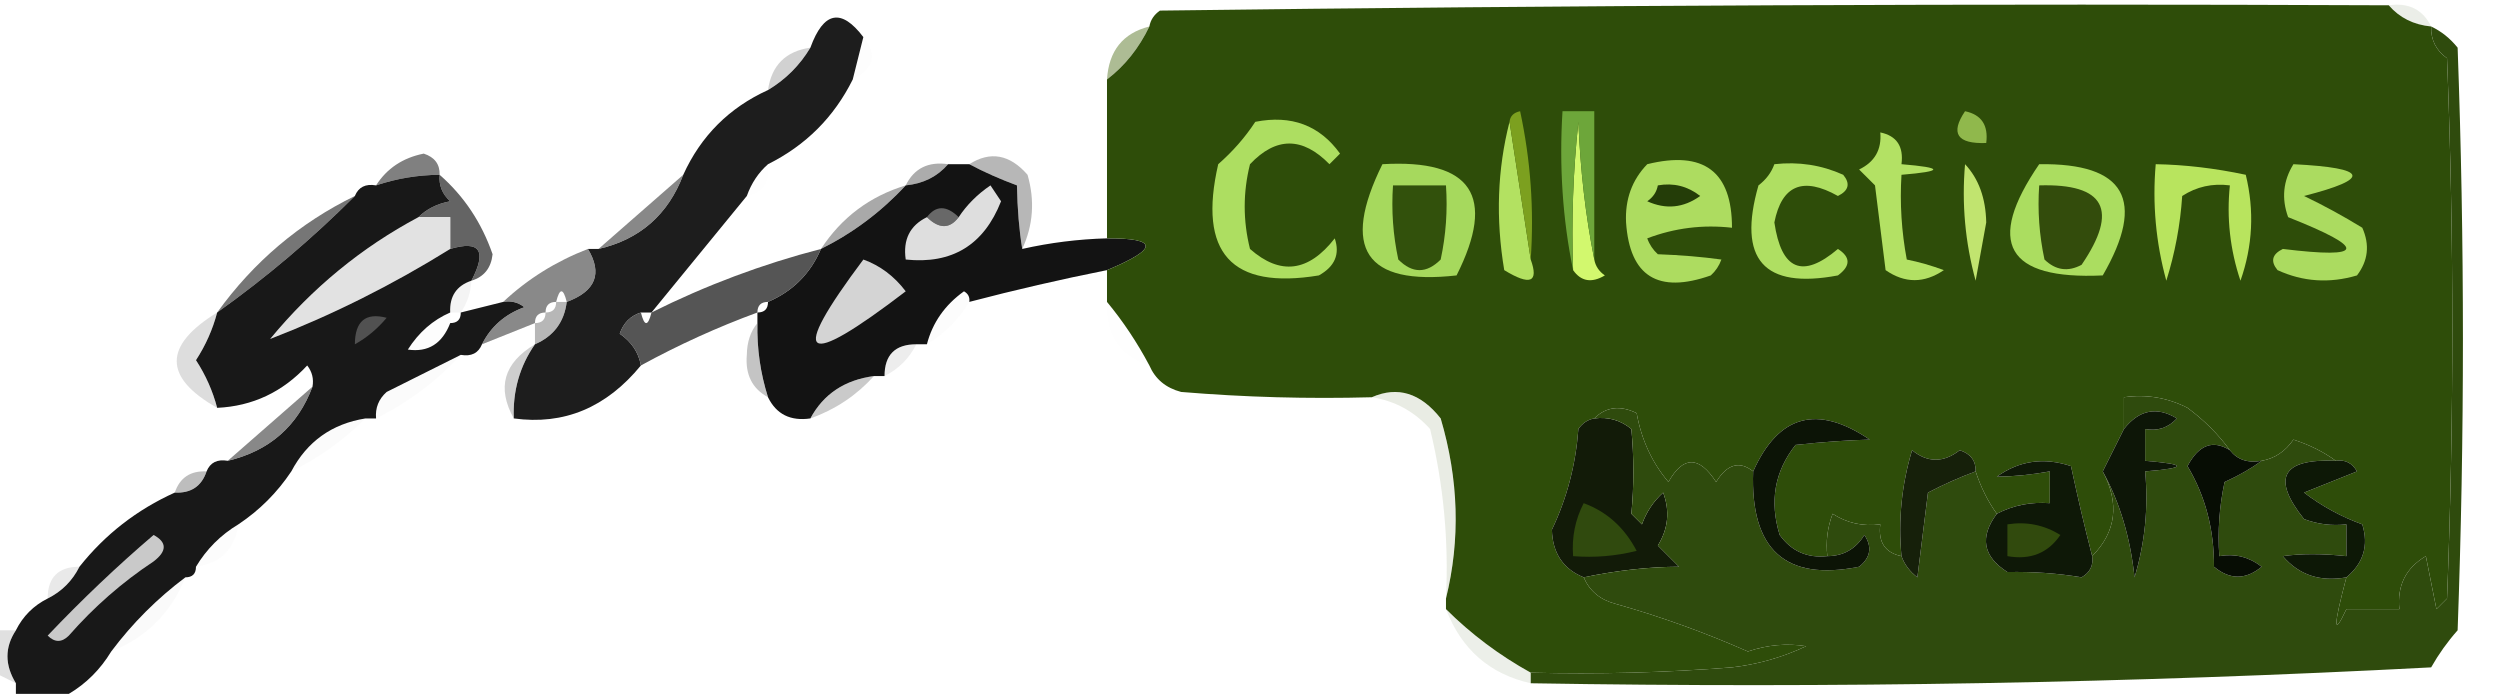 <?xml version="1.0" encoding="UTF-8"?>
<!DOCTYPE svg PUBLIC "-//W3C//DTD SVG 1.1//EN" "http://www.w3.org/Graphics/SVG/1.1/DTD/svg11.dtd">
<svg xmlns="http://www.w3.org/2000/svg" version="1.1" width="236px" height="66px" style="shape-rendering:geometricPrecision; text-rendering:geometricPrecision; image-rendering:optimizeQuality; fill-rule:evenodd; clip-rule:evenodd" xmlns:xlink="http://www.w3.org/1999/xlink">
<g><path style="opacity:0.188" fill="#96a785" d="M 225.5,0.5 C 227.38,0.229 228.713,0.896 229.5,2.5C 227.847,2.34 226.514,1.674 225.5,0.5 Z"/></g>
<g><path style="opacity:0.986" fill="#1b1b1b" d="M 81.5,3.5 C 81.167,4.833 80.833,6.167 80.5,7.5C 78.737,11.053 76.07,13.719 72.5,15.5C 71.599,16.291 70.932,17.291 70.5,18.5C 67.47,22.191 64.47,25.858 61.5,29.5C 61.167,29.5 60.833,29.5 60.5,29.5C 59.522,29.811 58.855,30.478 58.5,31.5C 59.612,32.265 60.279,33.265 60.5,34.5C 57.233,38.482 53.233,40.149 48.5,39.5C 48.4,36.892 49.067,34.558 50.5,32.5C 52.262,31.738 53.262,30.404 53.5,28.5C 56.23,27.489 56.897,25.823 55.5,23.5C 55.833,23.5 56.167,23.5 56.5,23.5C 60.395,22.607 63.062,20.274 64.5,16.5C 66.167,12.833 68.833,10.167 72.5,8.5C 74.167,7.5 75.5,6.167 76.5,4.5C 77.745,1.08 79.412,0.747 81.5,3.5 Z"/></g>
<g><path style="opacity:0.345" fill="#7b7b7b" d="M 76.5,4.5 C 75.5,6.167 74.167,7.5 72.5,8.5C 72.833,6.167 74.167,4.833 76.5,4.5 Z"/></g>
<g><path style="opacity:0.016" fill="#858585" d="M 81.5,3.5 C 82.853,5.128 82.519,6.462 80.5,7.5C 80.833,6.167 81.167,4.833 81.5,3.5 Z"/></g>
<g><path style="opacity:0.749" fill="#92a671" d="M 108.5,2.5 C 107.513,4.551 106.18,6.218 104.5,7.5C 104.67,4.796 106.003,3.129 108.5,2.5 Z"/></g>
<g><path style="opacity:0.714" fill="#4d4d4d" d="M 41.5,16.5 C 39.435,16.517 37.435,16.851 35.5,17.5C 36.519,15.899 38.019,14.899 40,14.5C 41.03,14.836 41.53,15.503 41.5,16.5 Z"/></g>
<g><path style="opacity:0.522" fill="#757575" d="M 96.5,23.5 C 96.206,21.724 96.04,19.724 96,17.5C 94.377,16.901 92.877,16.234 91.5,15.5C 93.486,14.239 95.32,14.572 97,16.5C 97.703,18.929 97.537,21.262 96.5,23.5 Z"/></g>
<g><path style="opacity:0.553" fill="#6a6a6a" d="M 89.5,15.5 C 88.486,16.674 87.153,17.34 85.5,17.5C 86.287,15.896 87.62,15.229 89.5,15.5 Z"/></g>
<g><path style="opacity:0.994" fill="#131313" d="M 89.5,15.5 C 90.167,15.5 90.833,15.5 91.5,15.5C 92.877,16.234 94.377,16.901 96,17.5C 96.04,19.724 96.206,21.724 96.5,23.5C 99.127,22.908 101.794,22.575 104.5,22.5C 109.366,22.479 109.366,23.479 104.5,25.5C 100.138,26.372 95.804,27.372 91.5,28.5C 91.565,28.062 91.399,27.728 91,27.5C 89.198,28.789 88.031,30.456 87.5,32.5C 87.167,32.5 86.833,32.5 86.5,32.5C 84.5,32.5 83.5,33.5 83.5,35.5C 83.167,35.5 82.833,35.5 82.5,35.5C 79.733,35.87 77.733,37.204 76.5,39.5C 74.62,39.771 73.287,39.104 72.5,37.5C 71.781,35.236 71.448,32.903 71.5,30.5C 71.5,30.167 71.5,29.833 71.5,29.5C 72.167,29.5 72.5,29.167 72.5,28.5C 74.833,27.5 76.5,25.833 77.5,23.5C 80.533,21.984 83.2,19.984 85.5,17.5C 87.153,17.34 88.486,16.674 89.5,15.5 Z"/></g>
<g><path style="opacity:0.004" fill="#929292" d="M 72.5,15.5 C 72.715,17.179 72.048,18.179 70.5,18.5C 70.932,17.291 71.599,16.291 72.5,15.5 Z"/></g>
<g><path style="opacity:0.859" fill="#4b4b4b" d="M 41.5,16.5 C 43.796,18.506 45.463,21.006 46.5,24C 46.361,25.301 45.695,26.134 44.5,26.5C 45.982,23.668 45.315,22.668 42.5,23.5C 42.5,22.5 42.5,21.5 42.5,20.5C 41.5,20.5 40.5,20.5 39.5,20.5C 40.263,19.732 41.263,19.232 42.5,19C 41.748,18.329 41.414,17.496 41.5,16.5 Z"/></g>
<g><path style="opacity:1" fill="#e2e2e2" d="M 39.5,20.5 C 40.5,20.5 41.5,20.5 42.5,20.5C 42.5,21.5 42.5,22.5 42.5,23.5C 37.02,26.907 31.353,29.74 25.5,32C 29.459,27.198 34.126,23.365 39.5,20.5 Z"/></g>
<g><path style="opacity:0.475" fill="#4a4a4a" d="M 85.5,17.5 C 83.2,19.984 80.533,21.984 77.5,23.5C 79.443,20.529 82.109,18.529 85.5,17.5 Z"/></g>
<g><path style="opacity:1" fill="#686868" d="M 87.5,20.5 C 88.348,19.375 89.348,19.375 90.5,20.5C 89.652,21.625 88.652,21.625 87.5,20.5 Z"/></g>
<g><path style="opacity:0.757" fill="#4a4a4a" d="M 33.5,18.5 C 29.466,22.535 25.132,26.202 20.5,29.5C 23.948,24.713 28.281,21.046 33.5,18.5 Z"/></g>
<g><path style="opacity:0.722" fill="#5b5b5b" d="M 64.5,16.5 C 63.062,20.274 60.395,22.607 56.5,23.5C 59.141,21.196 61.808,18.862 64.5,16.5 Z"/></g>
<g><path style="opacity:1" fill="#dedede" d="M 87.5,20.5 C 88.652,21.625 89.652,21.625 90.5,20.5C 91.265,19.34 92.265,18.34 93.5,17.5C 93.833,18 94.167,18.5 94.5,19C 92.878,23.127 89.878,24.96 85.5,24.5C 85.229,22.62 85.896,21.287 87.5,20.5 Z"/></g>
<g><path style="opacity:0.999" fill="#181818" d="M 41.5,16.5 C 41.414,17.496 41.748,18.329 42.5,19C 41.263,19.232 40.263,19.732 39.5,20.5C 34.126,23.365 29.459,27.198 25.5,32C 31.353,29.74 37.02,26.907 42.5,23.5C 45.315,22.668 45.982,23.668 44.5,26.5C 43.094,26.973 42.427,27.973 42.5,29.5C 40.866,30.207 39.532,31.373 38.5,33C 40.412,33.279 41.746,32.446 42.5,30.5C 43.167,30.5 43.5,30.167 43.5,29.5C 44.833,29.167 46.167,28.833 47.5,28.5C 48.239,28.369 48.906,28.536 49.5,29C 47.676,29.66 46.343,30.827 45.5,32.5C 45.158,33.338 44.492,33.672 43.5,33.5C 41.22,34.64 38.886,35.807 36.5,37C 35.748,37.671 35.414,38.504 35.5,39.5C 35.167,39.5 34.833,39.5 34.5,39.5C 31.326,40.01 28.992,41.677 27.5,44.5C 26.167,46.5 24.5,48.167 22.5,49.5C 20.833,50.5 19.5,51.833 18.5,53.5C 18.5,54.167 18.167,54.5 17.5,54.5C 14.833,56.5 12.5,58.833 10.5,61.5C 9.473,63.194 8.139,64.528 6.5,65.5C 4.833,65.5 3.167,65.5 1.5,65.5C 1.5,65.167 1.5,64.833 1.5,64.5C 0.438,62.766 0.438,61.099 1.5,59.5C 2.167,58.167 3.167,57.167 4.5,56.5C 5.833,55.833 6.833,54.833 7.5,53.5C 9.918,50.453 12.918,48.12 16.5,46.5C 18.027,46.573 19.027,45.906 19.5,44.5C 19.842,43.662 20.508,43.328 21.5,43.5C 25.429,42.569 28.095,40.236 29.5,36.5C 29.631,35.761 29.464,35.094 29,34.5C 26.674,37.011 23.841,38.344 20.5,38.5C 20.081,36.906 19.414,35.406 18.5,34C 19.414,32.594 20.081,31.094 20.5,29.5C 25.132,26.202 29.466,22.535 33.5,18.5C 33.842,17.662 34.508,17.328 35.5,17.5C 37.435,16.851 39.435,16.517 41.5,16.5 Z"/></g>
<g><path style="opacity:1" fill="#d4d4d4" d="M 81.5,24.5 C 83.078,25.066 84.412,26.066 85.5,27.5C 75.739,34.97 74.405,33.97 81.5,24.5 Z"/></g>
<g><path style="opacity:0.671" fill="#505050" d="M 55.5,23.5 C 56.897,25.823 56.23,27.489 53.5,28.5C 53.167,27.167 52.833,27.167 52.5,28.5C 51.833,28.5 51.5,28.833 51.5,29.5C 50.833,29.5 50.5,29.833 50.5,30.5C 48.833,31.167 47.167,31.833 45.5,32.5C 46.343,30.827 47.676,29.66 49.5,29C 48.906,28.536 48.239,28.369 47.5,28.5C 49.794,26.347 52.46,24.68 55.5,23.5 Z"/></g>
<g><path style="opacity:0.884" fill="#404040" d="M 77.5,23.5 C 76.5,25.833 74.833,27.5 72.5,28.5C 71.833,28.5 71.5,28.833 71.5,29.5C 67.725,30.887 64.058,32.553 60.5,34.5C 60.279,33.265 59.612,32.265 58.5,31.5C 58.855,30.478 59.522,29.811 60.5,29.5C 60.833,30.833 61.167,30.833 61.5,29.5C 66.625,26.937 71.958,24.937 77.5,23.5 Z"/></g>
<g><path style="opacity:1" fill="#2e4d09" d="M 225.5,0.5 C 226.514,1.674 227.847,2.34 229.5,2.5C 229.461,3.756 229.961,4.756 231,5.5C 231.667,22.5 231.667,39.5 231,56.5C 230.667,56.833 230.333,57.167 230,57.5C 229.667,55.833 229.333,54.167 229,52.5C 227.108,53.617 226.275,55.284 226.5,57.5C 224.833,57.5 223.167,57.5 221.5,57.5C 220.251,60.189 220.251,59.189 221.5,54.5C 223.113,53.162 223.613,51.495 223,49.5C 221.013,48.782 219.179,47.782 217.5,46.5C 219.167,45.833 220.833,45.167 222.5,44.5C 222.043,43.703 221.376,43.369 220.5,43.5C 219.359,42.661 218.026,41.994 216.5,41.5C 215.735,42.612 214.735,43.279 213.5,43.5C 212.209,43.737 211.209,43.404 210.5,42.5C 209.412,41 208.079,39.667 206.5,38.5C 204.604,37.534 202.604,37.201 200.5,37.5C 200.5,38.5 200.5,39.5 200.5,40.5C 199.833,41.833 199.167,43.167 198.5,44.5C 200.102,47.534 199.769,50.201 197.5,52.5C 196.795,49.772 196.128,46.939 195.5,44C 192.947,43.149 190.614,43.482 188.5,45C 190.107,44.981 191.774,44.815 193.5,44.5C 193.5,45.5 193.5,46.5 193.5,47.5C 191.708,47.366 190.042,47.699 188.5,48.5C 187.655,47.328 186.989,45.995 186.5,44.5C 186.53,43.503 186.03,42.836 185,42.5C 183.467,43.695 181.967,43.695 180.5,42.5C 179.513,45.768 179.18,49.102 179.5,52.5C 177.952,52.179 177.285,51.179 177.5,49.5C 175.856,49.714 174.356,49.38 173,48.5C 172.51,49.793 172.343,51.127 172.5,52.5C 170.61,52.703 169.11,52.037 168,50.5C 167.022,47.331 167.522,44.497 169.5,42C 172.097,41.719 174.43,41.552 176.5,41.5C 171.556,38.152 167.889,39.152 165.5,44.5C 164.213,43.471 163.046,43.805 162,45.5C 160.394,43.016 158.894,43.016 157.5,45.5C 155.95,43.667 154.95,41.501 154.5,39C 152.934,38.235 151.601,38.402 150.5,39.5C 149.883,39.611 149.383,39.944 149,40.5C 148.747,43.882 147.914,47.049 146.5,50C 146.557,52.209 147.557,53.709 149.5,54.5C 150.058,55.79 151.058,56.623 152.5,57C 156.763,58.205 160.93,59.705 165,61.5C 166.841,60.875 168.674,60.708 170.5,61C 168.285,62.044 165.952,62.711 163.5,63C 157.175,63.499 150.842,63.666 144.5,63.5C 141.527,61.853 138.86,59.853 136.5,57.5C 136.5,57.167 136.5,56.833 136.5,56.5C 137.87,50.928 137.703,45.261 136,39.5C 134.103,37.095 131.936,36.428 129.5,37.5C 123.491,37.666 117.491,37.499 111.5,37C 110.058,36.623 109.058,35.79 108.5,34.5C 107.343,32.322 106.01,30.322 104.5,28.5C 104.5,27.5 104.5,26.5 104.5,25.5C 109.366,23.479 109.366,22.479 104.5,22.5C 104.5,17.5 104.5,12.5 104.5,7.5C 106.18,6.218 107.513,4.551 108.5,2.5C 108.611,1.883 108.944,1.383 109.5,1C 148.165,0.5 186.832,0.333 225.5,0.5 Z"/></g>
<g><path style="opacity:1" fill="#abdb60" d="M 216.5,15.5 C 223.576,15.857 223.909,16.857 217.5,18.5C 219.386,19.406 221.22,20.406 223,21.5C 223.72,23.112 223.554,24.612 222.5,26C 219.901,26.769 217.401,26.602 215,25.5C 214.312,24.668 214.479,24.002 215.5,23.5C 223.318,24.459 223.485,23.459 216,20.5C 215.36,18.735 215.527,17.068 216.5,15.5 Z"/></g>
<g><path style="opacity:1" fill="#a6d95d" d="M 130.5,15.5 C 138.94,15.008 141.273,18.508 137.5,26C 128.889,26.971 126.556,23.471 130.5,15.5 Z"/></g>
<g><path style="opacity:1" fill="#addc60" d="M 155.5,15.5 C 160.836,14.184 163.503,16.184 163.5,21.5C 160.753,21.187 158.086,21.52 155.5,22.5C 155.709,23.086 156.043,23.586 156.5,24C 158.657,24.078 160.657,24.245 162.5,24.5C 162.291,25.086 161.957,25.586 161.5,26C 156.515,27.757 153.849,26.09 153.5,21C 153.395,18.822 154.061,16.988 155.5,15.5 Z"/></g>
<g><path style="opacity:1" fill="#d2f86e" d="M 150.5,24.5 C 150.611,25.117 150.944,25.617 151.5,26C 150.251,26.74 149.251,26.573 148.5,25.5C 148.334,20.822 148.501,16.155 149,11.5C 149.175,16.02 149.675,20.353 150.5,24.5 Z"/></g>
<g><path style="opacity:1" fill="#adde61" d="M 118.5,11.5 C 121.908,10.828 124.575,11.828 126.5,14.5C 126.167,14.833 125.833,15.167 125.5,15.5C 122.959,12.9 120.459,12.9 118,15.5C 117.333,18.167 117.333,20.833 118,23.5C 120.854,26.016 123.521,25.683 126,22.5C 126.507,23.996 126.007,25.163 124.5,26C 116.238,27.366 113.072,23.866 115,15.5C 116.376,14.295 117.542,12.962 118.5,11.5 Z"/></g>
<g><path style="opacity:1" fill="#c1e46f" d="M 185.5,15.5 C 186.787,16.871 187.453,18.705 187.5,21C 187.167,22.833 186.833,24.667 186.5,26.5C 185.511,22.893 185.177,19.226 185.5,15.5 Z"/></g>
<g><path style="opacity:1" fill="#b8e45e" d="M 203.5,15.5 C 206.259,15.548 209.092,15.882 212,16.5C 212.824,19.882 212.657,23.216 211.5,26.5C 210.516,23.572 210.183,20.572 210.5,17.5C 208.856,17.287 207.356,17.62 206,18.5C 205.818,21.226 205.318,23.893 204.5,26.5C 203.511,22.893 203.177,19.226 203.5,15.5 Z"/></g>
<g><path style="opacity:1" fill="#abdd60" d="M 192.5,15.5 C 200.618,15.382 202.618,18.882 198.5,26C 189.412,26.426 187.412,22.926 192.5,15.5 Z"/></g>
<g><path style="opacity:1" fill="#334c0c" d="M 192.5,17.5 C 198.704,17.314 200.037,19.814 196.5,25C 195.216,25.684 194.049,25.517 193,24.5C 192.503,22.19 192.337,19.857 192.5,17.5 Z"/></g>
<g><path style="opacity:1" fill="#b3e164" d="M 177.5,12.5 C 179.048,12.821 179.715,13.821 179.5,15.5C 183.5,15.833 183.5,16.167 179.5,16.5C 179.336,19.187 179.503,21.854 180,24.5C 181.135,24.727 182.302,25.06 183.5,25.5C 181.647,26.76 179.814,26.76 178,25.5C 177.667,22.833 177.333,20.167 177,17.5C 176.5,17 176,16.5 175.5,16C 176.973,15.29 177.64,14.124 177.5,12.5 Z"/></g>
<g><path style="opacity:1" fill="#243d08" d="M 156.5,17.5 C 157.978,17.238 159.311,17.571 160.5,18.5C 158.926,19.631 157.259,19.797 155.5,19C 156.056,18.617 156.389,18.117 156.5,17.5 Z"/></g>
<g><path style="opacity:1" fill="#32510c" d="M 131.5,17.5 C 133.167,17.5 134.833,17.5 136.5,17.5C 136.663,19.857 136.497,22.19 136,24.5C 134.667,25.833 133.333,25.833 132,24.5C 131.503,22.19 131.337,19.857 131.5,17.5 Z"/></g>
<g><path style="opacity:1" fill="#6da63a" d="M 150.5,24.5 C 149.675,20.353 149.175,16.02 149,11.5C 148.501,16.155 148.334,20.822 148.5,25.5C 147.513,20.695 147.179,15.695 147.5,10.5C 148.5,10.5 149.5,10.5 150.5,10.5C 150.5,15.167 150.5,19.833 150.5,24.5 Z"/></g>
<g><path style="opacity:1" fill="#afdf62" d="M 167.5,15.5 C 169.792,15.244 171.959,15.577 174,16.5C 174.688,17.332 174.521,17.998 173.5,18.5C 170.196,16.645 168.196,17.478 167.5,21C 168.162,25.504 170.162,26.337 173.5,23.5C 174.711,24.274 174.711,25.107 173.5,26C 166.495,27.324 163.995,24.49 166,17.5C 166.717,16.956 167.217,16.289 167.5,15.5 Z"/></g>
<g><path style="opacity:1" fill="#b3e161" d="M 142.5,11.5 C 143.167,15.833 143.833,20.167 144.5,24.5C 145.281,26.663 144.447,26.996 142,25.5C 141.185,20.648 141.352,15.981 142.5,11.5 Z"/></g>
<g><path style="opacity:1" fill="#90b84c" d="M 185.5,10.5 C 187.048,10.821 187.715,11.821 187.5,13.5C 184.752,13.598 184.086,12.598 185.5,10.5 Z"/></g>
<g><path style="opacity:1" fill="#7ca01f" d="M 142.5,11.5 C 142.56,10.957 142.893,10.624 143.5,10.5C 144.493,15.12 144.827,19.786 144.5,24.5C 143.833,20.167 143.167,15.833 142.5,11.5 Z"/></g>
<g><path style="opacity:0.082" fill="#787878" d="M 44.5,26.5 C 44.443,27.609 44.11,28.609 43.5,29.5C 43.167,29.5 42.833,29.5 42.5,29.5C 42.427,27.973 43.094,26.973 44.5,26.5 Z"/></g>
<g><path style="opacity:0.62" fill="#747474" d="M 33.5,32.5 C 33.511,30.314 34.511,29.481 36.5,30C 35.627,31.045 34.627,31.878 33.5,32.5 Z"/></g>
<g><path style="opacity:0.012" fill="#6f6f6f" d="M 42.5,29.5 C 42.5,29.833 42.5,30.167 42.5,30.5C 41.746,32.446 40.412,33.279 38.5,33C 39.532,31.373 40.866,30.207 42.5,29.5 Z"/></g>
<g><path style="opacity:0.51" fill="#737373" d="M 52.5,28.5 C 52.833,28.5 53.167,28.5 53.5,28.5C 53.262,30.404 52.262,31.738 50.5,32.5C 50.5,31.833 50.5,31.167 50.5,30.5C 51.167,30.5 51.5,30.167 51.5,29.5C 52.167,29.5 52.5,29.167 52.5,28.5 Z"/></g>
<g><path style="opacity:0.027" fill="#898989" d="M 91.5,28.5 C 90.5,30.167 89.167,31.5 87.5,32.5C 88.031,30.456 89.198,28.789 91,27.5C 91.399,27.728 91.565,28.062 91.5,28.5 Z"/></g>
<g><path style="opacity:0.424" fill="#747474" d="M 71.5,30.5 C 71.448,32.903 71.781,35.236 72.5,37.5C 71.007,36.688 70.34,35.355 70.5,33.5C 70.519,32.274 70.853,31.274 71.5,30.5 Z"/></g>
<g><path style="opacity:0.118" fill="#6a6a6a" d="M 86.5,32.5 C 85.833,33.833 84.833,34.833 83.5,35.5C 83.5,33.5 84.5,32.5 86.5,32.5 Z"/></g>
<g><path style="opacity:0.004" fill="#a7b695" d="M 104.5,28.5 C 106.01,30.322 107.343,32.322 108.5,34.5C 105.708,33.608 104.375,31.608 104.5,28.5 Z"/></g>
<g><path style="opacity:0.263" fill="#7e7e7e" d="M 20.5,29.5 C 20.081,31.094 19.414,32.594 18.5,34C 19.414,35.406 20.081,36.906 20.5,38.5C 15.411,35.625 15.411,32.625 20.5,29.5 Z"/></g>
<g><path style="opacity:0.424" fill="#8b8b8b" d="M 50.5,32.5 C 49.067,34.558 48.4,36.892 48.5,39.5C 46.885,36.598 47.551,34.265 50.5,32.5 Z"/></g>
<g><path style="opacity:0.357" fill="#6b6b6b" d="M 82.5,35.5 C 80.853,37.326 78.853,38.66 76.5,39.5C 77.733,37.204 79.733,35.87 82.5,35.5 Z"/></g>
<g><path style="opacity:0.027" fill="#636363" d="M 43.5,33.5 C 41.23,35.975 38.563,37.975 35.5,39.5C 35.414,38.504 35.748,37.671 36.5,37C 38.886,35.807 41.22,34.64 43.5,33.5 Z"/></g>
<g><path style="opacity:0.706" fill="#575757" d="M 29.5,36.5 C 28.095,40.236 25.429,42.569 21.5,43.5C 24.141,41.196 26.808,38.862 29.5,36.5 Z"/></g>
<g><path style="opacity:0.024" fill="#646464" d="M 34.5,39.5 C 32.45,41.547 30.117,43.214 27.5,44.5C 28.992,41.677 31.326,40.01 34.5,39.5 Z"/></g>
<g><path style="opacity:0.459" fill="#707070" d="M 19.5,44.5 C 19.027,45.906 18.027,46.573 16.5,46.5C 16.973,45.094 17.973,44.427 19.5,44.5 Z"/></g>
<g><path style="opacity:0.237" fill="#a1b08d" d="M 129.5,37.5 C 131.936,36.428 134.103,37.095 136,39.5C 137.703,45.261 137.87,50.928 136.5,56.5C 136.771,51.087 136.271,45.754 135,40.5C 133.512,38.84 131.679,37.84 129.5,37.5 Z"/></g>
<g><path style="opacity:0.027" fill="#808080" d="M 22.5,49.5 C 22.167,51.833 20.833,53.167 18.5,53.5C 19.5,51.833 20.833,50.5 22.5,49.5 Z"/></g>
<g><path style="opacity:1" fill="#121b08" d="M 150.5,39.5 C 151.822,39.33 152.989,39.663 154,40.5C 154.253,43.2 154.253,45.867 154,48.5C 154.333,48.833 154.667,49.167 155,49.5C 155.419,48.328 156.085,47.328 157,46.5C 157.651,48.235 157.485,49.902 156.5,51.5C 157.167,52.167 157.833,52.833 158.5,53.5C 155.667,53.511 152.667,53.844 149.5,54.5C 147.557,53.709 146.557,52.209 146.5,50C 147.914,47.049 148.747,43.882 149,40.5C 149.383,39.944 149.883,39.611 150.5,39.5 Z"/></g>
<g><path style="opacity:1" fill="#304a0e" d="M 149.5,47.5 C 151.682,48.3 153.349,49.8 154.5,52C 152.527,52.495 150.527,52.662 148.5,52.5C 148.366,50.709 148.699,49.042 149.5,47.5 Z"/></g>
<g><path style="opacity:0.175" fill="#808080" d="M 7.5,53.5 C 6.833,54.833 5.833,55.833 4.5,56.5C 4.5,54.5 5.5,53.5 7.5,53.5 Z"/></g>
<g><path style="opacity:1" fill="#c9c9c9" d="M 14.5,50.5 C 15.774,51.189 15.774,52.023 14.5,53C 11.537,54.961 8.871,57.294 6.5,60C 5.833,60.667 5.167,60.667 4.5,60C 7.729,56.601 11.062,53.435 14.5,50.5 Z"/></g>
<g><path style="opacity:0.999" fill="#2f4b0d" d="M 229.5,2.5 C 230.458,2.953 231.292,3.619 232,4.5C 232.667,22.833 232.667,41.167 232,59.5C 231.044,60.579 230.211,61.745 229.5,63C 201.255,64.483 172.922,64.983 144.5,64.5C 144.5,64.167 144.5,63.833 144.5,63.5C 150.842,63.666 157.175,63.499 163.5,63C 165.952,62.711 168.285,62.044 170.5,61C 168.674,60.708 166.841,60.875 165,61.5C 160.93,59.705 156.763,58.205 152.5,57C 151.058,56.623 150.058,55.79 149.5,54.5C 152.667,53.844 155.667,53.511 158.5,53.5C 157.833,52.833 157.167,52.167 156.5,51.5C 157.485,49.902 157.651,48.235 157,46.5C 156.085,47.328 155.419,48.328 155,49.5C 154.667,49.167 154.333,48.833 154,48.5C 154.253,45.867 154.253,43.2 154,40.5C 152.989,39.663 151.822,39.33 150.5,39.5C 151.601,38.402 152.934,38.235 154.5,39C 154.95,41.501 155.95,43.667 157.5,45.5C 158.894,43.016 160.394,43.016 162,45.5C 163.046,43.805 164.213,43.471 165.5,44.5C 165.222,51.901 168.555,54.901 175.5,53.5C 176.583,52.635 176.749,51.635 176,50.5C 175.184,51.823 174.017,52.489 172.5,52.5C 172.343,51.127 172.51,49.793 173,48.5C 174.356,49.38 175.856,49.714 177.5,49.5C 177.285,51.179 177.952,52.179 179.5,52.5C 179.783,53.289 180.283,53.956 181,54.5C 181.333,51.833 181.667,49.167 182,46.5C 183.47,45.733 184.97,45.067 186.5,44.5C 186.989,45.995 187.655,47.328 188.5,48.5C 186.857,50.708 187.19,52.541 189.5,54C 191.926,53.952 194.259,54.119 196.5,54.5C 197.298,54.043 197.631,53.376 197.5,52.5C 199.769,50.201 200.102,47.534 198.5,44.5C 200.104,47.403 201.104,50.737 201.5,54.5C 202.487,51.232 202.82,47.898 202.5,44.5C 206.5,44.167 206.5,43.833 202.5,43.5C 202.5,42.5 202.5,41.5 202.5,40.5C 203.675,40.719 204.675,40.386 205.5,39.5C 203.603,38.348 201.936,38.681 200.5,40.5C 200.5,39.5 200.5,38.5 200.5,37.5C 202.604,37.201 204.604,37.534 206.5,38.5C 208.079,39.667 209.412,41 210.5,42.5C 208.9,41.488 207.566,41.988 206.5,44C 208.188,46.825 209.021,49.991 209,53.5C 210.494,54.747 211.994,54.747 213.5,53.5C 212.311,52.571 210.978,52.238 209.5,52.5C 209.337,50.143 209.503,47.81 210,45.5C 211.302,44.915 212.469,44.248 213.5,43.5C 214.735,43.279 215.735,42.612 216.5,41.5C 218.026,41.994 219.359,42.661 220.5,43.5C 215.413,43.285 214.413,45.118 217.5,49C 218.793,49.49 220.127,49.657 221.5,49.5C 221.5,50.5 221.5,51.5 221.5,52.5C 219.22,52.254 217.22,52.254 215.5,52.5C 217.023,54.282 219.023,54.949 221.5,54.5C 220.251,59.189 220.251,60.189 221.5,57.5C 223.167,57.5 224.833,57.5 226.5,57.5C 226.275,55.284 227.108,53.617 229,52.5C 229.333,54.167 229.667,55.833 230,57.5C 230.333,57.167 230.667,56.833 231,56.5C 231.667,39.5 231.667,22.5 231,5.5C 229.961,4.756 229.461,3.756 229.5,2.5 Z"/></g>
<g><path style="opacity:1" fill="#0e1807" d="M 197.5,52.5 C 197.631,53.376 197.298,54.043 196.5,54.5C 194.259,54.119 191.926,53.952 189.5,54C 187.19,52.541 186.857,50.708 188.5,48.5C 190.042,47.699 191.708,47.366 193.5,47.5C 193.5,46.5 193.5,45.5 193.5,44.5C 191.774,44.815 190.107,44.981 188.5,45C 190.614,43.482 192.947,43.149 195.5,44C 196.128,46.939 196.795,49.772 197.5,52.5 Z"/></g>
<g><path style="opacity:1" fill="#314a0d" d="M 189.5,49.5 C 191.288,49.215 192.955,49.548 194.5,50.5C 193.332,52.217 191.665,52.884 189.5,52.5C 189.5,51.5 189.5,50.5 189.5,49.5 Z"/></g>
<g><path style="opacity:1" fill="#0d1806" d="M 220.5,43.5 C 221.376,43.369 222.043,43.703 222.5,44.5C 220.833,45.167 219.167,45.833 217.5,46.5C 219.179,47.782 221.013,48.782 223,49.5C 223.613,51.495 223.113,53.162 221.5,54.5C 219.023,54.949 217.023,54.282 215.5,52.5C 217.22,52.254 219.22,52.254 221.5,52.5C 221.5,51.5 221.5,50.5 221.5,49.5C 220.127,49.657 218.793,49.49 217.5,49C 214.413,45.118 215.413,43.285 220.5,43.5 Z"/></g>
<g><path style="opacity:1" fill="#0c1406" d="M 172.5,52.5 C 174.017,52.489 175.184,51.823 176,50.5C 176.749,51.635 176.583,52.635 175.5,53.5C 168.555,54.901 165.222,51.901 165.5,44.5C 167.889,39.152 171.556,38.152 176.5,41.5C 174.43,41.552 172.097,41.719 169.5,42C 167.522,44.497 167.022,47.331 168,50.5C 169.11,52.037 170.61,52.703 172.5,52.5 Z"/></g>
<g><path style="opacity:1" fill="#070d04" d="M 210.5,42.5 C 211.209,43.404 212.209,43.737 213.5,43.5C 212.469,44.248 211.302,44.915 210,45.5C 209.503,47.81 209.337,50.143 209.5,52.5C 210.978,52.238 212.311,52.571 213.5,53.5C 211.994,54.747 210.494,54.747 209,53.5C 209.021,49.991 208.188,46.825 206.5,44C 207.566,41.988 208.9,41.488 210.5,42.5 Z"/></g>
<g><path style="opacity:1" fill="#16200a" d="M 186.5,44.5 C 184.97,45.067 183.47,45.733 182,46.5C 181.667,49.167 181.333,51.833 181,54.5C 180.283,53.956 179.783,53.289 179.5,52.5C 179.18,49.102 179.513,45.768 180.5,42.5C 181.967,43.695 183.467,43.695 185,42.5C 186.03,42.836 186.53,43.503 186.5,44.5 Z"/></g>
<g><path style="opacity:1" fill="#0d1607" d="M 198.5,44.5 C 199.167,43.167 199.833,41.833 200.5,40.5C 201.936,38.681 203.603,38.348 205.5,39.5C 204.675,40.386 203.675,40.719 202.5,40.5C 202.5,41.5 202.5,42.5 202.5,43.5C 206.5,43.833 206.5,44.167 202.5,44.5C 202.82,47.898 202.487,51.232 201.5,54.5C 201.104,50.737 200.104,47.403 198.5,44.5 Z"/></g>
<g><path style="opacity:0.035" fill="#6a6a6a" d="M 17.5,54.5 C 16.167,57.833 13.833,60.167 10.5,61.5C 12.5,58.833 14.833,56.5 17.5,54.5 Z"/></g>
<g><path style="opacity:0.318" fill="#9d9d9d" d="M -0.5,59.5 C 0.167,59.5 0.833,59.5 1.5,59.5C 0.438,61.099 0.438,62.766 1.5,64.5C 0.833,64.167 0.167,63.833 -0.5,63.5C -0.5,62.167 -0.5,60.833 -0.5,59.5 Z"/></g>
<g><path style="opacity:0.145" fill="#82916d" d="M 136.5,57.5 C 138.86,59.853 141.527,61.853 144.5,63.5C 144.5,63.833 144.5,64.167 144.5,64.5C 140.626,63.631 137.959,61.297 136.5,57.5 Z"/></g>
</svg>
